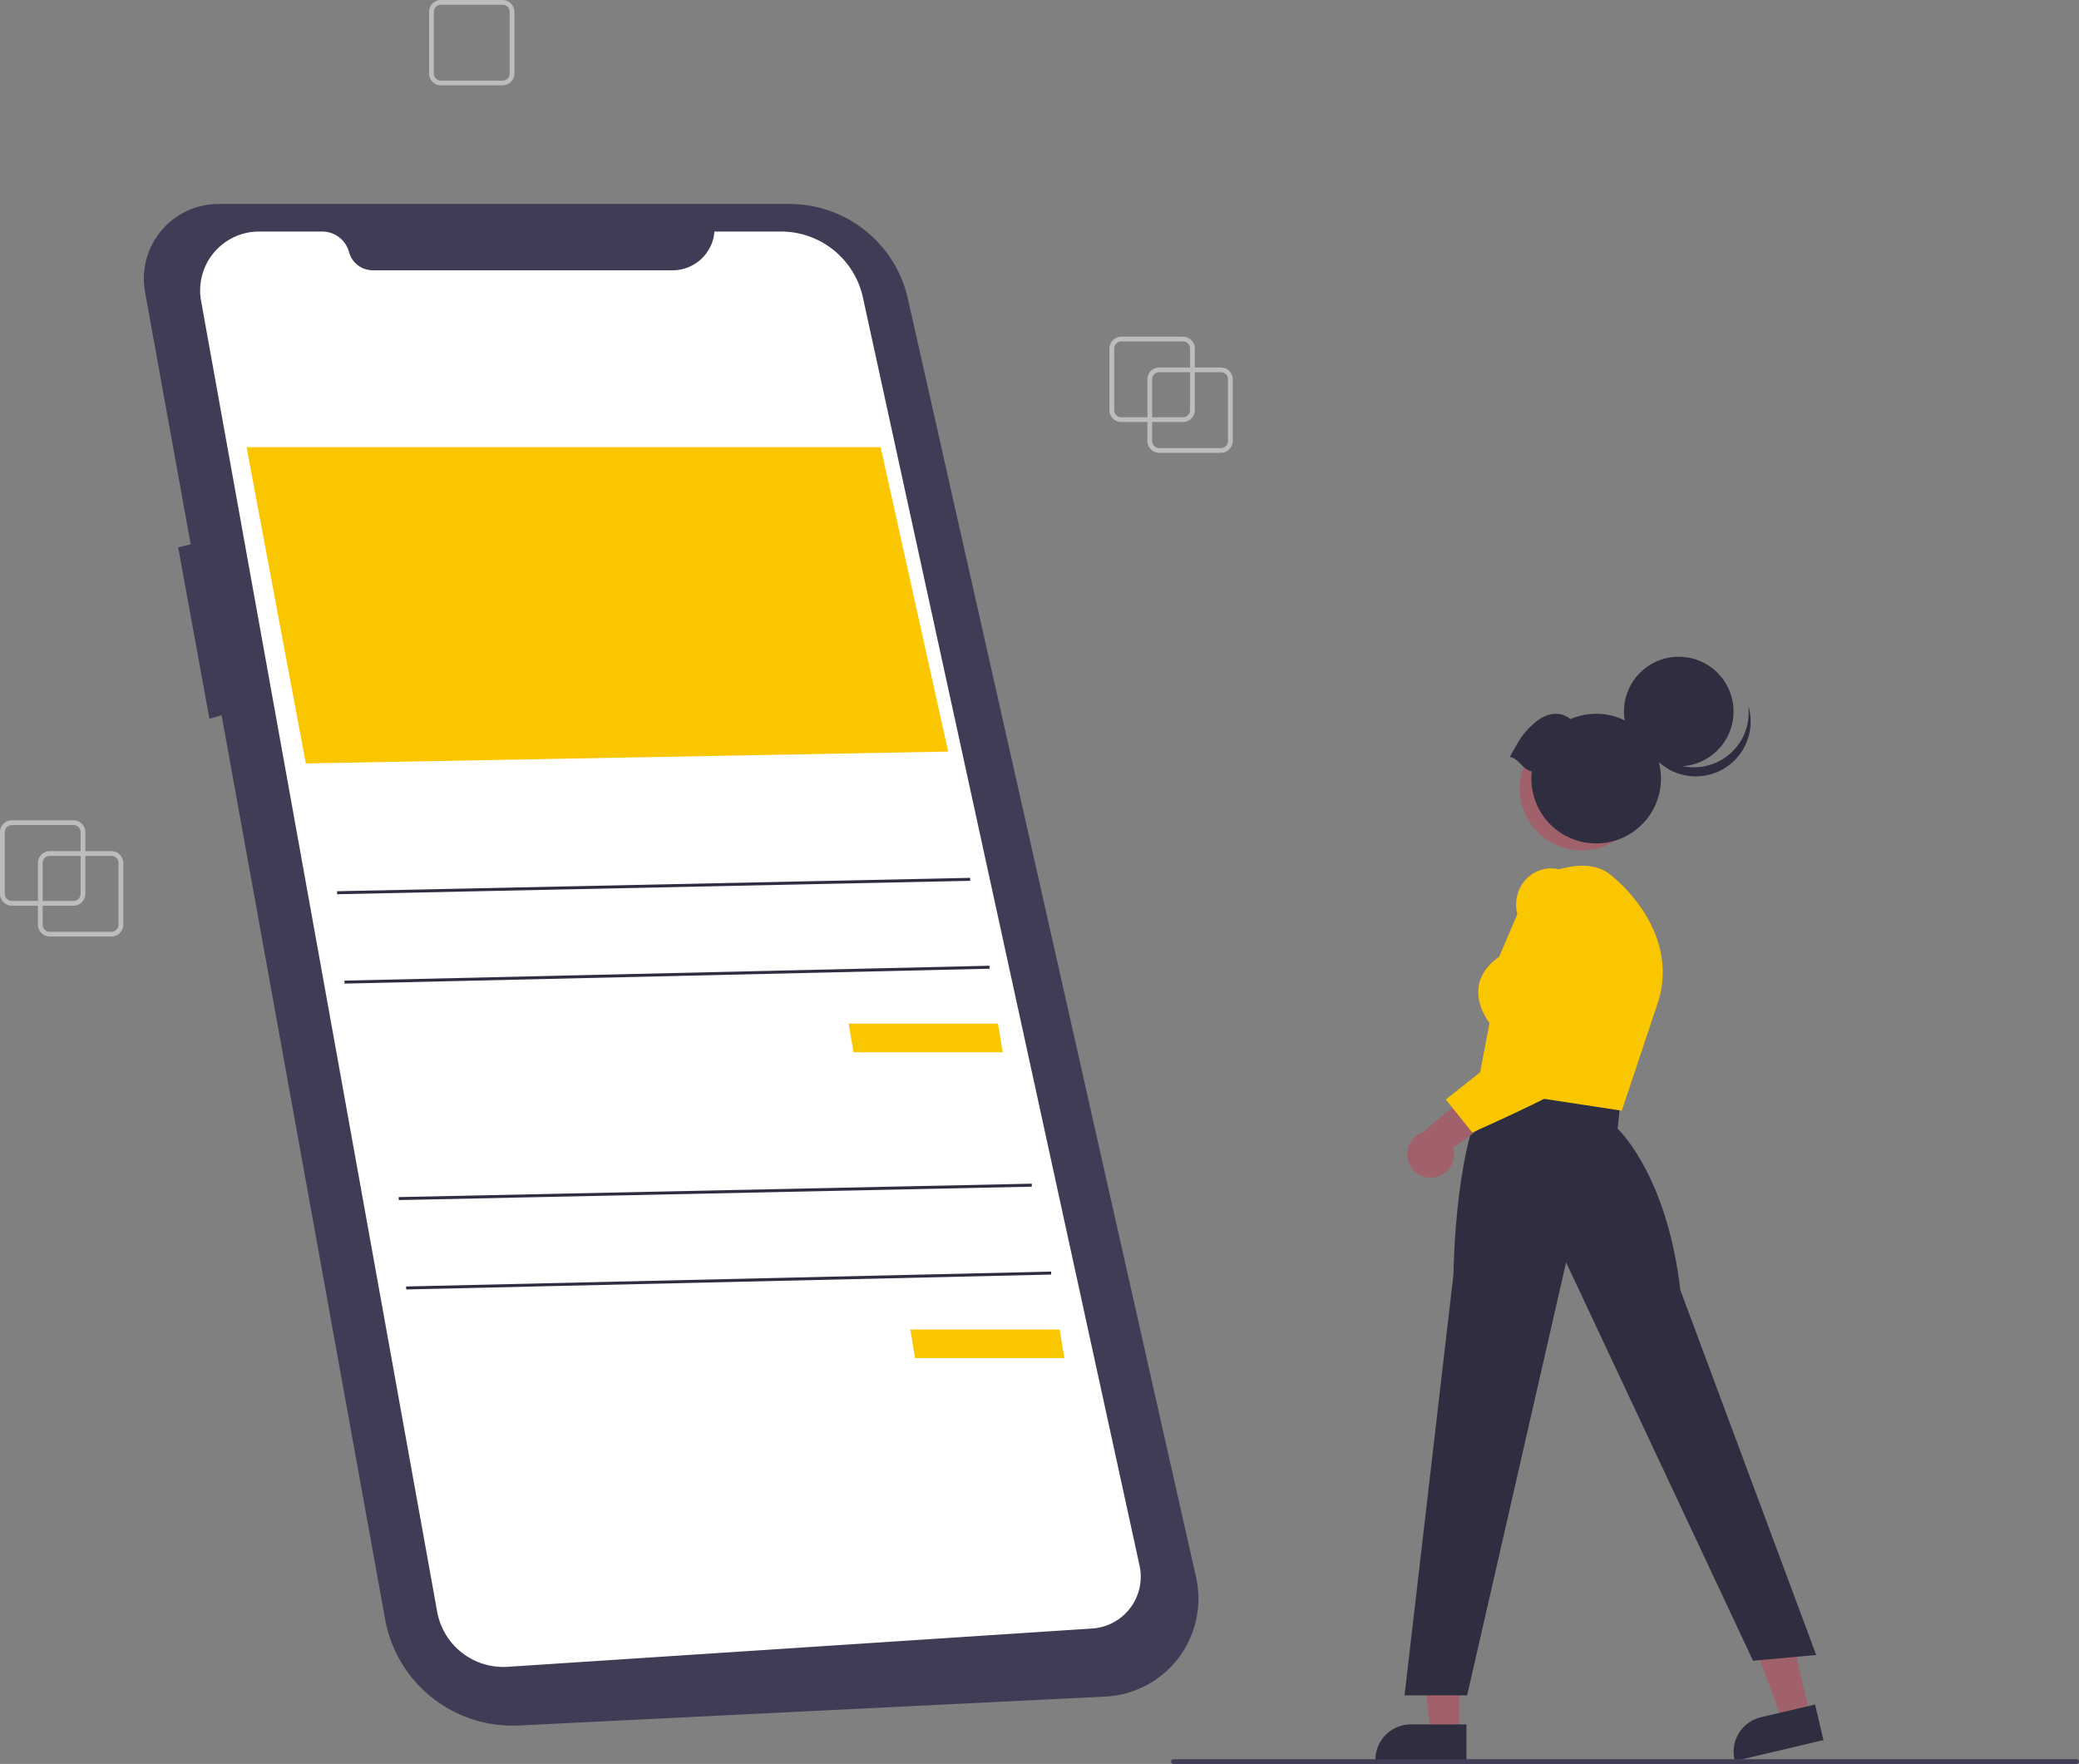 <?xml version="1.0"?>
<svg width="876.972" height="744" xmlns="http://www.w3.org/2000/svg" xmlns:svg="http://www.w3.org/2000/svg" data-name="Layer 1">
 <rect width="100%" height="100%" fill="#808080" stroke="none"/>
 <g class="layer">
  <title>Layer 1</title>
  <path d="m515,191l-26,0a5.01,5.01 0 0 1 -5,-5l0,-26a5.01,5.01 0 0 1 5,-5l26,0a5.01,5.01 0 0 1 5,5l0,26a5.01,5.01 0 0 1 -5,5zm-26,-34a3,3 0 0 0 -3,3l0,26a3,3 0 0 0 3,3l26,0a3,3 0 0 0 3,-3l0,-26a3,3 0 0 0 -3,-3l-26,0z" fill="#bdbcbc" id="svg_1"/>
  <path d="m212,36l-26,0a5.01,5.01 0 0 1 -5,-5l0,-26a5.01,5.01 0 0 1 5,-5l26,0a5.01,5.01 0 0 1 5,5l0,26a5.01,5.01 0 0 1 -5,5zm-26,-34a3,3 0 0 0 -3,3l0,26a3,3 0 0 0 3,3l26,0a3,3 0 0 0 3,-3l0,-26a3,3 0 0 0 -3,-3l-26,0z" fill="#bdbcbc" id="svg_2"/>
  <path d="m499,178l-26,0a5.01,5.01 0 0 1 -5,-5l0,-26a5.01,5.01 0 0 1 5,-5l26,0a5.01,5.01 0 0 1 5,5l0,26a5.01,5.01 0 0 1 -5,5zm-26,-34a3,3 0 0 0 -3,3l0,26a3,3 0 0 0 3,3l26,0a3,3 0 0 0 3,-3l0,-26a3,3 0 0 0 -3,-3l-26,0z" fill="#bdbcbc" id="svg_3" transform="matrix(1 0 0 1 0 0)"/>
  <path d="m47,395l-26,0a5.01,5.01 0 0 1 -5,-5l0,-26a5.01,5.01 0 0 1 5,-5l26,0a5.01,5.01 0 0 1 5,5l0,26a5.01,5.01 0 0 1 -5,5zm-26,-34a3,3 0 0 0 -3,3l0,26a3,3 0 0 0 3,3l26,0a3,3 0 0 0 3,-3l0,-26a3,3 0 0 0 -3,-3l-26,0z" fill="#bdbcbc" id="svg_4"/>
  <path d="m31,382l-26,0a5.01,5.01 0 0 1 -5,-5l0,-26a5.01,5.01 0 0 1 5,-5l26,0a5.01,5.01 0 0 1 5,5l0,26a5.01,5.01 0 0 1 -5,5zm-26,-34a3,3 0 0 0 -3,3l0,26a3,3 0 0 0 3,3l26,0a3,3 0 0 0 3,-3l0,-26a3,3 0 0 0 -3,-3l-26,0z" fill="#bdbcbc" id="svg_5"/>
  <path d="m253.94,164.04l240.62,0a51.15,51.15 0 0 1 49.9,39.9l121.57,539.27a41.34,41.34 0 0 1 -38.29,50.38l-247.35,12.19a54.61,54.61 0 0 1 -56.43,-44.83l-68.97,-381.27l-5.13,1.47l-13.2,-72.27l5.28,-1.32l-19.25,-106.42a31.49,31.49 0 0 1 31.25,-37.1z" fill="#3f3d56" id="svg_6" transform="translate(-161.514 -78)"/>
  <path d="m301.37,97.66l28.09,0a35.35,35.35 0 0 1 34.54,27.82l116.69,534.86a21.9,21.9 0 0 1 -19.96,26.53l-246.56,16.16a28.37,28.37 0 0 1 -29.77,-23.28l-99.58,-552.84a24.85,24.85 0 0 1 24.45,-29.25l26.65,0a11.73,11.73 0 0 1 11.32,8.68l0,0a10.35,10.35 0 0 0 10,7.66l126.49,0a17.7,17.7 0 0 0 17.64,-16.34z" fill="#fff" id="svg_7" transform="matrix(1 0 0 1 0 0)"/>
  <polygon fill="#fac600" id="svg_8" points="104 188.606 371.476 188.606 399.971 317 129 322 104 188.606" transform="matrix(1 0 0 1 0 0)"/>
  <polygon fill="#fac600" id="svg_9" points="358 431.754 420.971 431.754 422.971 443.809 360 443.809 358 431.754" transform="matrix(1 0 0 1 0 0)"/>
  <rect fill="#2f2e41" height="1.26" id="svg_10" transform="translate(-170.979 -68.642) rotate(-1.213)" width="267.12" x="303.67" y="451.08"/>
  <rect fill="#2f2e41" height="1.26" id="svg_11" transform="translate(-172.688 -67.644) rotate(-1.323)" width="272.16" x="306.8" y="488.47"/>
  <polygon fill="#fac600" id="svg_12" points="384 560.754 446.971 560.754 448.971 572.809 386 572.809 384 560.754"/>
  <rect fill="#2f2e41" height="1.26" id="svg_13" transform="translate(-173.705 -68.062) rotate(-1.213)" width="267.12" x="329.67" y="580.08"/>
  <rect fill="#2f2e41" height="1.26" id="svg_14" transform="translate(-175.66 -67.009) rotate(-1.323)" width="272.16" x="332.8" y="617.47"/>
  <polygon fill="#a0616a" id="svg_15" points="615.56 731.207 603.645 731.206 597.977 685.249 615.562 685.25 615.56 731.207"/>
  <path d="m780.11,820.76l-38.42,0l0,-0.49a14.95,14.95 0 0 1 14.96,-14.95l0,0l23.46,0l0,15.44z" fill="#2f2e41" id="svg_16" transform="translate(-161.514 -78)"/>
  <polygon fill="#a0616a" id="svg_17" points="763.576 723.405 751.979 726.136 735.926 682.702 753.043 678.671 763.576 723.405"/>
  <path d="m930.7,811.95l-37.4,8.81l-0.11,-0.48a14.95,14.95 0 0 1 11.13,-17.98l0,0l22.84,-5.38l3.54,15.03z" fill="#2f2e41" id="svg_18" transform="translate(-161.514 -78)"/>
  <path d="m774.64,615.37c0.02,-2.4 0.73,-58.92 16.22,-80.29l0.23,-0.32l54,7.45l-1.21,11.87c2.37,2.31 21.05,21.83 26.45,68.05l57.3,153.91l-26.64,2.43l-78.86,-168.02l-41.74,182.63l-26.41,0l20.66,-177.71z" fill="#2f2e41" id="svg_19" transform="translate(-161.514 -78)"/>
  <path d="m623.03,459.16l5.28,-27.7c-1.04,-1.33 -5.61,-7.72 -4.6,-15.21c0.67,-4.88 3.59,-9.16 8.67,-12.73l13.68,-31.92l0.19,-0.11c0.92,-0.54 22.7,-13.14 34.57,-1.25c0.3,0.23 29.54,23.43 17.8,54.74l-14.5,43.49l-61.09,-9.31z" fill="#fac600" id="svg_20" transform="matrix(1 0 0 1 0 0)"/>
  <path d="m766.18,574.65a9.8,9.8 0 0 0 8.27,-12.54l28.25,-20.35l-16.91,-6.43l-24.23,20.31a9.85,9.85 0 0 0 4.62,19.01z" fill="#a0616a" id="svg_21" transform="translate(-161.514 -78)"/>
  <path d="m609.86,463.73l43.13,-33.99l-12.82,-43.8a15.74,15.74 0 0 1 1.59,-12.46a14.56,14.56 0 0 1 9.54,-6.89c7.39,-1.56 14.09,2.57 19.92,12.29l0.04,0.09c0.97,2.35 23.44,57.9 6.28,69.77c-16.78,11.62 -55.7,28.54 -56.09,28.71l-0.46,0.19l-11.13,-13.91z" fill="#fac600" id="svg_22" transform="matrix(1 0 0 1 0 0)"/>
  <circle cx="667.18" cy="332.56" fill="#a0616a" id="svg_23" r="26.13"/>
  <circle cx="708.14" cy="300.11" fill="#2f2e41" id="svg_24" r="23.11"/>
  <path d="m889.59,397.25a23.12,23.12 0 0 1 -35.69,-12.13a23.12,23.12 0 1 0 45.08,-9.48a23.11,23.11 0 0 1 -9.39,21.61z" fill="#2f2e41" id="svg_25" transform="translate(-161.514 -78)"/>
  <path d="m798.37,397.28c4.04,-7.22 5.58,-10.24 10.78,-14.63c4.6,-3.89 10.26,-5.03 14.83,-1.35a27.34,27.34 0 1 1 -16.5,25.09a27.56,27.56 0 0 1 0.19,-3.09c-3.97,-0.56 -5.33,-5.46 -9.3,-6.02z" fill="#2f2e41" id="svg_26" transform="translate(-161.514 -78)"/>
  <path d="m1037.49,822l-381,0a1,1 0 0 1 0,-2l381,0a1,1 0 0 1 0,2z" fill="#3f3d56" id="svg_27" transform="translate(-161.514 -78)"/>
 </g>
</svg>
